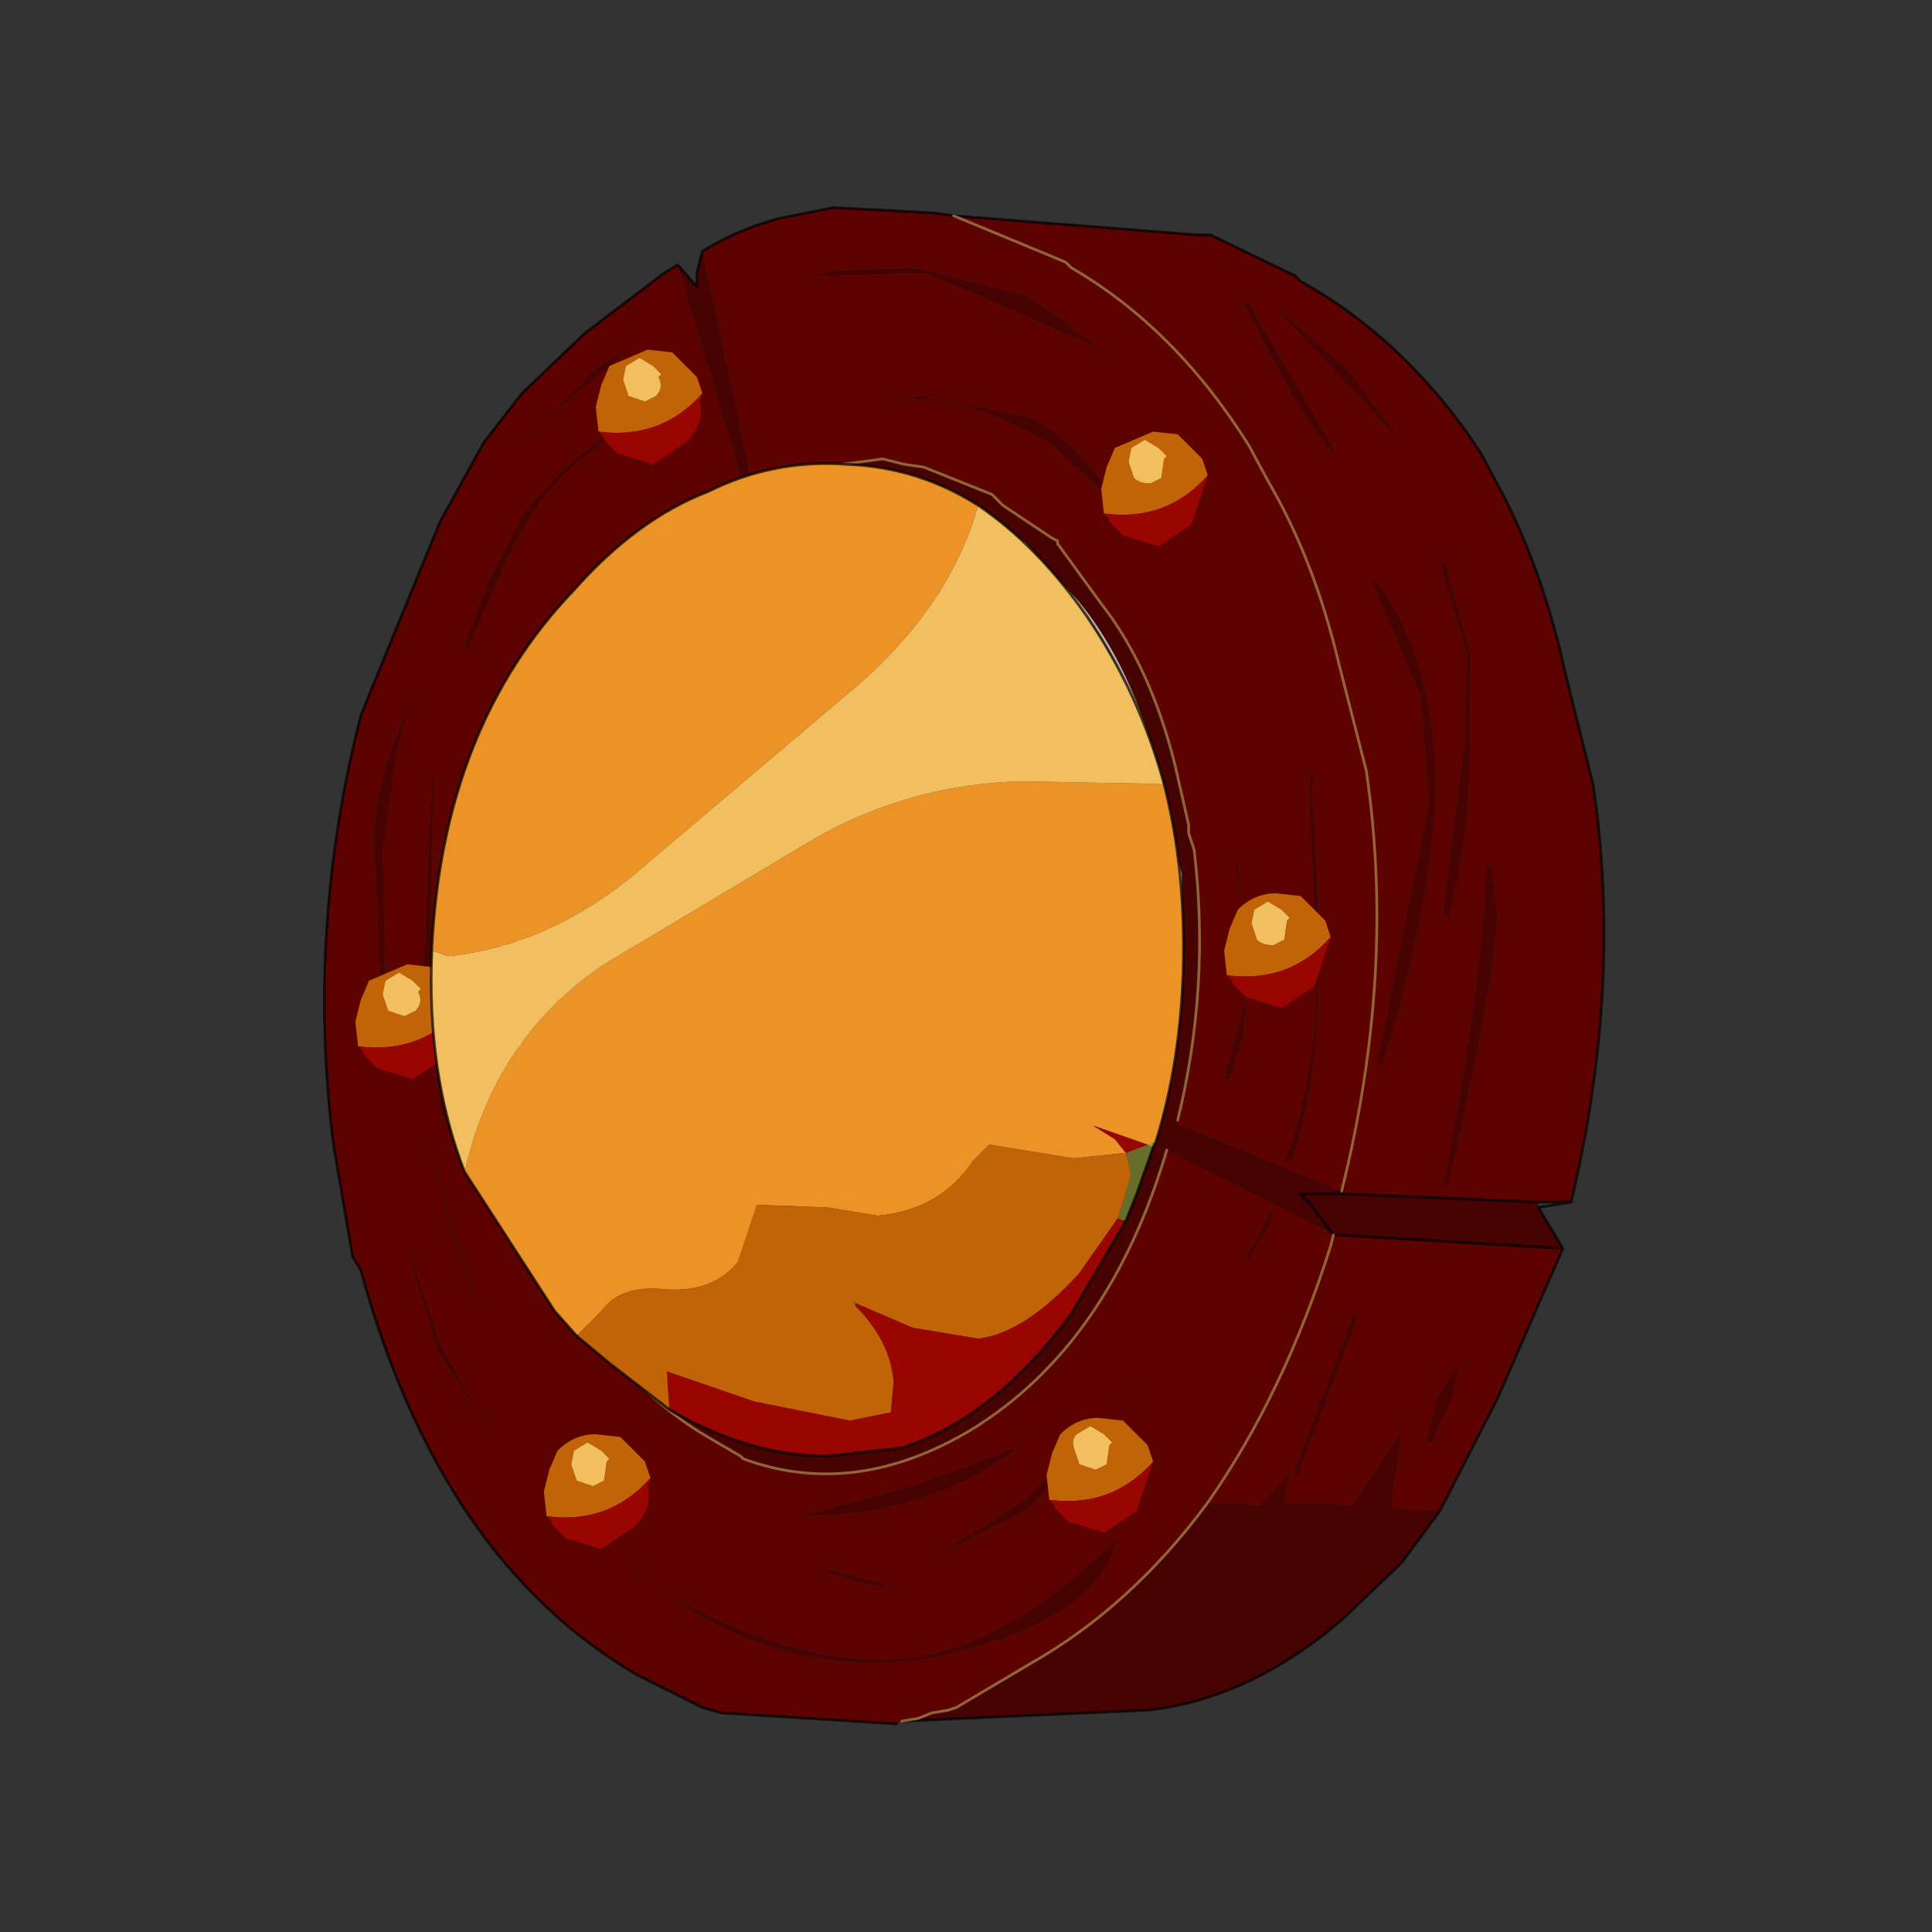 <?xml version="1.0" encoding="UTF-8" standalone="no"?>
<svg xmlns:xlink="http://www.w3.org/1999/xlink" height="440.0px" width="440.0px" xmlns="http://www.w3.org/2000/svg">
  <rect width="100%" height="100%" fill="#333333" stroke="none"/>
  <g transform="matrix(10.0, 0.0, 0.0, 10.0, 0.0, 0.0)">
    <use height="44.0" transform="matrix(0.909, 0.0, 0.0, 0.909, 2.0, 2.0)" width="44.0" xlink:href="#sprite0"/>
  </g>
  <defs>
    <g id="sprite0" transform="matrix(1.0, 0.0, 0.0, 1.0, 0.0, 0.0)">
      <use height="44.0" transform="matrix(1.0, 0.0, 0.0, 1.0, 0.0, 0.0)" width="44.0" xlink:href="#shape0"/>
      <use height="27.75" transform="matrix(1.369, 0.0, 0.0, 1.369, 5.95, 3.0)" width="23.4" xlink:href="#sprite1"/>
    </g>
    <g id="shape0" transform="matrix(1.0, 0.0, 0.0, 1.0, 0.0, 0.0)">
      <path d="M44.0 44.0 L0.0 44.0 0.0 0.0 44.0 0.0 44.0 44.0" fill="#43adca" fill-opacity="0.0" fill-rule="evenodd" stroke="none"/>
    </g>
    <g id="sprite1" transform="matrix(1.0, 0.0, 0.0, 1.0, 0.0, 0.0)">
      <use height="27.75" transform="matrix(1.0, 0.0, 0.0, 1.0, 0.0, 0.0)" width="23.4" xlink:href="#sprite2"/>
    </g>
    <g id="sprite2" transform="matrix(1.0, 0.0, 0.0, 1.0, 7.65, 15.1)">
      <use height="27.75" transform="matrix(1.0, 0.0, 0.0, 1.0, -7.65, -15.1)" width="23.4" xlink:href="#shape1"/>
    </g>
    <g id="shape1" transform="matrix(1.0, 0.0, 0.0, 1.0, 7.65, 15.1)">
      <path d="M-0.75 -14.3 Q-0.1 -14.7 0.65 -14.9 L1.65 -15.1 3.5 -15.0 3.85 -14.95 8.3 -14.6 8.55 -14.6 10.1 -13.85 10.2 -13.75 Q12.0 -12.75 13.3 -10.9 L13.5 -10.6 13.9 -9.85 Q14.65 -8.4 15.05 -6.55 L15.55 -4.55 Q16.1 -0.9 15.15 3.1 L14.55 3.1 10.95 2.95 10.95 2.9 7.9 1.65 7.95 1.6 Q8.55 -0.85 8.25 -3.35 L8.15 -3.65 8.15 -3.8 7.9 -4.9 Q7.45 -6.7 6.55 -7.85 L5.75 -8.95 5.75 -9.0 5.65 -9.05 4.75 -9.65 4.55 -9.85 3.3 -10.35 2.95 -10.4 2.55 -10.5 1.8 -10.4 0.2 -9.9 -0.75 -14.3 M15.0 3.95 L14.65 4.75 13.8 6.7 12.75 8.75 11.85 8.7 12.05 7.3 11.15 8.65 9.9 8.6 10.0 8.1 10.05 8.1 10.15 8.1 11.25 5.2 11.15 5.2 10.05 8.1 10.0 8.05 9.45 8.65 8.5 8.6 Q7.1 10.5 5.25 11.55 L3.9 12.35 3.75 12.4 3.45 12.45 3.2 12.55 2.9 12.6 2.8 12.65 -0.4 12.45 -0.75 12.35 -1.95 11.75 Q-5.55 9.65 -7.0 4.35 L-7.15 4.1 -7.5 2.05 Q-8.0 -1.9 -7.0 -5.8 L-6.8 -6.3 -5.55 -9.35 -4.75 -10.8 -4.05 -11.7 -2.9 -12.8 -1.45 -13.9 -1.2 -14.05 0.05 -9.85 -0.35 -9.75 -1.25 -9.0 -1.95 -8.2 -2.0 -8.15 -2.2 -7.9 -2.6 -7.45 -2.85 -6.95 -3.1 -6.65 -3.55 -5.3 -3.85 -4.65 -3.95 -4.25 -4.15 -3.5 -4.25 -3.15 -4.25 -2.9 -4.4 -1.55 -4.5 -1.55 -5.6 -1.05 -4.5 -0.85 -4.45 -0.65 -4.35 0.9 -4.05 2.4 -3.9 2.9 Q-2.95 6.05 -0.65 7.4 L-0.05 7.75 0.0 7.8 Q2.05 8.55 4.2 7.25 6.7 5.7 7.75 2.15 L10.8 3.7 10.75 3.9 Q9.9 6.6 8.5 8.6 9.9 6.6 10.75 3.9 L10.8 3.7 15.0 3.95 M3.85 -14.95 L5.9 -14.1 6.0 -14.0 Q7.9 -12.9 9.25 -10.75 L9.6 -10.1 Q10.45 -8.65 10.9 -6.75 L11.4 -4.8 Q11.95 -1.1 10.95 2.9 11.95 -1.1 11.4 -4.8 L10.9 -6.75 Q10.45 -8.65 9.6 -10.1 L9.25 -10.75 Q7.9 -12.9 6.0 -14.0 L5.9 -14.1 3.85 -14.95 M3.3 -11.65 L2.65 -11.6 3.1 -11.6 Q4.0 -11.6 5.0 -11.1 L5.6 -10.8 7.05 -9.45 Q6.0 -10.95 5.25 -11.25 L5.05 -11.3 3.3 -11.65 M5.65 -12.9 L6.55 -12.5 5.7 -13.15 5.15 -13.5 3.35 -13.95 Q3.3 -13.9 3.25 -14.0 L1.65 -13.95 1.3 -13.85 1.7 -13.85 3.35 -13.9 5.65 -12.9 M11.6 -8.25 L11.5 -8.25 12.4 -6.15 12.55 -4.2 11.6 0.55 11.7 0.6 Q12.6 -2.4 12.65 -4.15 12.75 -6.7 11.6 -8.25 M9.25 -13.35 L9.15 -13.35 Q10.35 -11.0 10.8 -10.6 L10.8 -10.7 9.25 -13.35 M11.1 -12.1 L9.9 -13.15 9.8 -13.2 11.9 -10.95 11.9 -11.0 11.1 -12.1 M-2.1 -12.5 L-2.65 -12.2 -3.65 -11.2 -2.55 -12.1 -2.1 -12.5 M13.7 -3.05 L13.6 -3.05 Q13.55 -1.05 12.8 2.85 L12.9 2.8 Q13.75 -0.9 13.8 -2.15 L13.7 -3.05 M12.85 -8.6 L12.75 -8.6 13.25 -6.9 13.2 -5.3 12.8 -2.15 12.9 -2.1 Q13.3 -3.45 13.3 -5.35 L13.3 -6.95 12.85 -8.6 M10.45 -4.7 L10.35 -4.75 10.35 -4.45 10.5 -1.0 Q10.45 1.0 9.9 2.35 L10.05 2.35 10.15 2.0 Q10.75 0.05 10.4 -4.45 L10.45 -4.7 M9.0 -3.1 L9.2 -2.05 9.05 -3.05 9.0 -3.1 M-2.15 -11.15 L-2.0 -11.3 -2.2 -11.2 -3.25 -10.35 -4.0 -9.55 -4.65 -8.3 -5.1 -7.1 -5.05 -7.0 -4.5 -8.25 Q-4.0 -9.5 -3.2 -10.3 L-2.15 -11.15 M-5.65 -4.65 L-5.7 -4.65 -5.85 -1.25 -5.55 1.35 -5.15 2.45 -5.4 1.3 Q-5.85 -1.6 -5.65 -4.65 M-6.35 -5.1 L-6.1 -6.05 -6.45 -5.15 Q-6.8 -4.1 -6.75 -3.3 L-6.65 -1.05 -6.55 -1.05 -6.6 -3.35 -6.35 -5.1 M-3.9 -10.85 L-3.75 -11.0 -3.95 -10.85 -3.9 -10.85 M-1.45 10.25 L-0.9 10.6 Q1.55 12.05 4.25 11.25 6.45 10.6 6.8 9.4 L6.85 9.3 6.8 9.3 Q4.85 11.2 3.05 11.45 1.05 11.65 -1.45 10.25 M1.5 9.8 L1.6 9.9 2.3 10.1 2.8 10.15 1.5 9.8 M-1.85 10.0 L-1.95 9.8 -2.05 9.7 -1.85 10.0 M-5.55 5.7 L-6.05 4.2 -6.1 4.15 -5.6 5.8 -4.75 7.15 -5.55 5.7 M-5.8 1.95 L-5.45 3.3 -4.85 5.0 -4.85 4.95 -5.45 3.2 -5.8 1.95 M9.25 4.15 L9.65 3.5 9.7 3.3 9.65 3.25 9.4 3.8 9.2 4.1 9.25 4.15 M9.2 -0.65 L8.8 0.85 8.9 0.85 9.15 0.1 9.2 -0.65 M12.7 6.65 L12.5 7.5 12.6 7.5 12.95 6.75 13.1 6.05 12.7 6.65 M5.1 7.55 L3.25 8.25 1.05 8.85 Q3.4 8.85 5.1 7.55 M3.9 9.35 L3.8 9.45 5.25 8.7 7.1 6.55 6.3 7.45 5.15 8.55 3.9 9.35" fill="#5c0301" fill-rule="evenodd" stroke="none"/>
      <path d="M14.55 3.2 L15.0 3.95 10.8 3.7 7.75 2.15 Q6.7 5.7 4.2 7.25 2.05 8.55 0.0 7.8 L-0.05 7.75 -0.65 7.4 Q-2.95 6.05 -3.9 2.9 L-4.05 2.4 -4.35 0.9 -4.45 -0.65 -4.5 -0.85 -4.35 -1.55 -4.4 -1.55 -4.35 -1.55 -4.5 -0.85 -5.6 -1.05 -4.5 -1.55 -4.4 -1.55 -4.25 -2.9 -4.25 -3.15 -4.15 -3.5 -3.95 -4.25 -3.85 -4.65 -3.55 -5.3 -3.1 -6.65 -2.85 -6.95 -2.6 -7.45 -2.2 -7.9 -2.0 -8.15 -1.95 -8.2 -1.25 -9.0 -0.35 -9.75 0.05 -9.85 -1.2 -14.05 -0.85 -13.65 -0.85 -13.9 -0.75 -14.3 0.2 -9.9 1.8 -10.4 2.55 -10.5 2.95 -10.4 3.3 -10.35 4.55 -9.85 4.75 -9.65 5.65 -9.05 5.75 -9.0 5.75 -8.95 6.55 -7.85 Q7.45 -6.7 7.9 -4.9 L8.15 -3.8 8.15 -3.65 8.25 -3.35 Q8.55 -0.85 7.95 1.6 L7.9 1.65 10.95 2.9 10.8 2.95 10.25 2.95 10.2 2.95 10.25 3.0 10.2 2.95 10.25 2.95 10.8 2.95 10.95 2.95 14.55 3.1 14.55 3.2 M12.75 8.75 L12.05 9.7 10.95 10.75 Q9.25 12.2 7.4 12.4 L2.9 12.6 3.2 12.55 3.45 12.45 3.75 12.4 3.9 12.35 5.25 11.55 Q7.1 10.5 8.5 8.6 L9.45 8.65 10.0 8.05 10.05 8.1 11.15 5.2 11.25 5.2 10.15 8.1 10.05 8.1 10.0 8.1 9.9 8.6 11.15 8.65 12.05 7.3 11.85 8.7 12.75 8.75 M11.1 -12.1 L11.9 -11.0 11.9 -10.95 9.8 -13.2 9.9 -13.15 11.1 -12.1 M9.25 -13.35 L10.8 -10.7 10.8 -10.6 Q10.35 -11.0 9.15 -13.35 L9.25 -13.35 M11.6 -8.25 Q12.75 -6.7 12.65 -4.15 12.6 -2.4 11.7 0.6 L11.6 0.55 12.55 -4.2 12.4 -6.15 11.5 -8.25 11.6 -8.25 M5.65 -12.9 L3.35 -13.9 1.7 -13.85 1.3 -13.85 1.65 -13.95 3.25 -14.0 Q3.3 -13.9 3.35 -13.95 L5.15 -13.5 5.7 -13.15 6.55 -12.5 5.65 -12.9 M3.3 -11.65 L5.05 -11.3 5.25 -11.25 Q6.0 -10.95 7.05 -9.45 L5.6 -10.8 5.0 -11.1 Q4.0 -11.6 3.1 -11.6 L2.65 -11.6 3.3 -11.65 M0.2 -9.5 L0.15 -9.45 -0.2 -9.3 -1.05 -8.65 -1.6 -8.15 -1.7 -7.9 -2.3 -7.2 -2.4 -7.0 -2.8 -6.4 -3.3 -5.25 -3.6 -4.4 -3.65 -4.15 -3.85 -3.45 -4.0 -2.75 -4.1 -2.2 -4.15 -2.05 -4.1 -1.7 -4.15 -1.55 -4.15 -0.8 -4.05 0.8 -3.75 2.3 -3.55 2.75 Q-2.65 5.75 -0.45 6.95 L-0.1 7.25 Q1.95 8.2 4.05 6.9 L4.85 6.25 Q6.6 4.8 7.45 2.05 L7.25 1.65 7.6 1.6 8.0 -0.85 8.0 -2.9 7.9 -3.3 7.85 -3.55 7.8 -3.8 7.6 -4.7 Q7.1 -6.7 6.1 -7.9 L5.45 -8.6 5.15 -8.95 4.55 -9.35 4.45 -9.45 3.1 -9.9 2.9 -9.95 2.3 -9.95 1.75 -10.05 Q0.95 -9.9 0.35 -9.55 L0.2 -9.5 M9.0 -3.1 L9.05 -3.05 9.2 -2.05 9.0 -3.1 M10.45 -4.7 L10.4 -4.45 Q10.75 0.05 10.15 2.0 L10.05 2.35 9.9 2.35 Q10.45 1.0 10.5 -1.0 L10.35 -4.45 10.35 -4.75 10.45 -4.7 M12.85 -8.6 L13.3 -6.95 13.3 -5.35 Q13.3 -3.45 12.9 -2.1 L12.8 -2.15 13.2 -5.3 13.25 -6.9 12.75 -8.6 12.85 -8.6 M13.7 -3.05 L13.8 -2.15 Q13.75 -0.9 12.9 2.8 L12.8 2.85 Q13.55 -1.05 13.6 -3.05 L13.7 -3.05 M-2.1 -12.5 L-2.55 -12.1 -3.65 -11.2 -2.65 -12.2 -2.1 -12.5 M10.35 3.1 L10.8 3.7 10.35 3.1 10.25 3.0 10.25 3.05 10.35 3.1 M-2.15 -11.15 L-3.2 -10.3 Q-4.0 -9.5 -4.5 -8.25 L-5.05 -7.0 -5.1 -7.1 -4.65 -8.3 -4.0 -9.55 -3.25 -10.35 -2.2 -11.2 -2.0 -11.3 -2.15 -11.15 M-3.9 -10.85 L-3.95 -10.85 -3.75 -11.0 -3.9 -10.85 M-6.35 -5.1 L-6.6 -3.35 -6.55 -1.05 -6.65 -1.05 -6.75 -3.3 Q-6.8 -4.1 -6.45 -5.15 L-6.1 -6.05 -6.35 -5.1 M-5.65 -4.65 Q-5.85 -1.6 -5.4 1.3 L-5.15 2.45 -5.55 1.35 -5.85 -1.25 -5.7 -4.65 -5.65 -4.65 M-5.8 1.95 L-5.45 3.2 -4.85 4.95 -4.85 5.0 -5.45 3.3 -5.8 1.95 M-5.55 5.7 L-4.75 7.15 -5.6 5.8 -6.1 4.15 -6.05 4.2 -5.55 5.7 M-1.85 10.0 L-2.05 9.7 -1.95 9.8 -1.85 10.0 M1.5 9.8 L2.8 10.15 2.3 10.1 1.6 9.9 1.5 9.8 M-1.45 10.25 Q1.05 11.65 3.05 11.45 4.85 11.2 6.8 9.3 L6.85 9.3 6.8 9.4 Q6.45 10.6 4.25 11.25 1.55 12.05 -0.9 10.6 L-1.45 10.25 M12.7 6.65 L13.1 6.05 12.95 6.75 12.6 7.5 12.5 7.5 12.7 6.65 M9.2 -0.65 L9.15 0.1 8.9 0.85 8.8 0.85 9.2 -0.65 M9.25 4.15 L9.2 4.1 9.4 3.8 9.65 3.25 9.7 3.3 9.65 3.5 9.25 4.15 M10.25 3.0 L10.25 2.95 10.25 3.0 M3.9 9.35 L5.15 8.55 6.3 7.45 7.1 6.55 5.25 8.7 3.8 9.45 3.9 9.35 M5.1 7.55 Q3.4 8.85 1.05 8.85 L3.25 8.25 5.1 7.55" fill="#470301" fill-rule="evenodd" stroke="none"/>
      <path d="M-0.75 -14.3 Q-0.1 -14.7 0.65 -14.9 L1.65 -15.1 3.5 -15.0 3.85 -14.95 8.3 -14.6 8.55 -14.6 10.1 -13.85 10.2 -13.75 Q12.0 -12.75 13.3 -10.9 L13.5 -10.6 13.9 -9.85 Q14.65 -8.4 15.05 -6.55 L15.55 -4.55 Q16.1 -0.9 15.15 3.1 L14.55 3.2 15.0 3.95 14.65 4.75 13.8 6.7 12.75 8.75 12.05 9.7 10.95 10.75 Q9.25 12.2 7.4 12.4 L2.9 12.6 M2.8 12.65 L-0.4 12.45 -0.75 12.35 -1.95 11.75 Q-5.55 9.65 -7.0 4.35 L-7.15 4.1 -7.5 2.05 Q-8.0 -1.9 -7.0 -5.8 L-6.8 -6.3 -5.55 -9.35 -4.75 -10.8 -4.05 -11.7 -2.9 -12.8 -1.45 -13.9 -1.2 -14.05 -0.85 -13.65 -0.85 -13.9 -0.75 -14.3 M10.8 3.7 L10.35 3.1 M10.25 3.05 L10.25 3.0 10.2 2.95 10.25 2.95 10.8 2.95 10.95 2.9 M10.95 2.95 L14.55 3.1 15.15 3.1 M10.8 2.95 L10.95 2.95 M10.25 2.95 L10.25 3.0 10.35 3.1 M15.0 3.95 L10.8 3.7" fill="none" stroke="#000000" stroke-linecap="round" stroke-linejoin="round" stroke-opacity="0.702" stroke-width="0.05"/>
      <path d="M0.35 -9.55 Q0.95 -9.9 1.75 -10.05 L2.3 -9.95 2.9 -9.95 3.1 -9.9 4.45 -9.45 4.55 -9.35 5.15 -8.95 5.45 -8.6 6.1 -7.9 Q7.1 -6.7 7.6 -4.7 L7.8 -3.8 7.85 -3.55 7.9 -3.3 8.0 -2.9 8.0 -0.85 7.6 1.6 7.25 1.65 7.45 2.05 Q6.6 4.8 4.85 6.25 L4.05 6.9 Q1.95 8.2 -0.1 7.25 L-0.45 6.95 Q-2.65 5.75 -3.55 2.75 L-3.75 2.3 -4.05 0.8 -4.15 -0.8 -4.15 -1.55 -4.1 -1.7 -4.15 -2.05 -4.1 -2.2 -4.0 -2.75 -3.85 -3.45 -3.65 -4.15 -3.6 -4.4 -3.3 -5.25 -2.8 -6.4 -2.4 -7.0 -2.3 -7.2 -1.7 -7.9 -1.6 -8.15 -1.05 -8.65 -0.2 -9.3 0.15 -9.45 0.2 -9.5 M0.05 -9.85 L-0.35 -9.75 -1.25 -9.0 -1.95 -8.2 -2.0 -8.15 -2.2 -7.9 -2.6 -7.45 -2.85 -6.95 -3.1 -6.65 -3.55 -5.3 -3.85 -4.65 -3.95 -4.25 -4.15 -3.5 -4.25 -3.15 -4.25 -2.9 -4.4 -1.55 -4.35 -1.55 -4.5 -0.85" fill="none" stroke="#f5f5e7" stroke-linecap="round" stroke-linejoin="round" stroke-opacity="0.702" stroke-width="0.05"/>
      <path d="M0.2 -9.9 L1.8 -10.4 2.55 -10.5 2.95 -10.4 3.3 -10.35 4.55 -9.85 4.75 -9.65 5.65 -9.05 5.75 -9.0 5.75 -8.95 6.55 -7.85 Q7.45 -6.7 7.9 -4.9 L8.15 -3.8 8.15 -3.65 8.25 -3.35 Q8.55 -0.85 7.95 1.6 M10.95 2.9 Q11.95 -1.1 11.4 -4.8 L10.9 -6.75 Q10.45 -8.65 9.6 -10.1 L9.25 -10.75 Q7.9 -12.9 6.0 -14.0 L5.9 -14.1 3.85 -14.95 M-4.5 -0.85 L-4.45 -0.65 -4.35 0.9 -4.05 2.4 -3.9 2.9 Q-2.95 6.05 -0.65 7.4 L-0.05 7.75 0.0 7.8 Q2.05 8.55 4.2 7.25 6.7 5.7 7.75 2.15 M10.8 3.7 L10.75 3.9 Q9.9 6.6 8.5 8.6 7.1 10.5 5.25 11.55 L3.9 12.35 3.75 12.4 3.45 12.45 3.2 12.55 2.9 12.6" fill="none" stroke="#ad8d4e" stroke-linecap="round" stroke-linejoin="round" stroke-opacity="0.702" stroke-width="0.05"/>
      <path d="M-6.05 -0.95 L-5.9 -0.8 -5.95 -0.75 Q-5.85 -0.55 -6.0 -0.4 L-6.2 -0.3 -6.5 -0.4 -6.6 -0.7 -6.55 -0.95 -6.3 -1.1 -6.05 -0.95 M-5.15 -0.45 L-5.25 -0.75 -5.45 -0.95 -5.7 -1.2 -6.15 -1.25 -6.85 -0.95 -7.0 -0.6 -7.1 -0.2 -7.05 0.25 Q-5.9 0.4 -5.15 -0.45" fill="#c06407" fill-rule="evenodd" stroke="none"/>
      <path d="M-6.05 -0.95 L-6.3 -1.1 -6.55 -0.95 -6.6 -0.7 -6.5 -0.4 -6.2 -0.3 -6.0 -0.4 Q-5.85 -0.55 -5.95 -0.75 L-5.9 -0.8 -6.05 -0.95" fill="#f2bf60" fill-rule="evenodd" stroke="none"/>
      <path d="M-7.05 0.25 L-6.95 0.35 -6.95 0.4 -6.7 0.65 -6.05 0.85 -5.45 0.45 Q-5.1 0.1 -5.2 -0.3 L-5.15 -0.45 Q-5.9 0.4 -7.05 0.25" fill="#990602" fill-rule="evenodd" stroke="none"/>
      <path d="M7.55 2.0 L7.4 2.05 7.5 2.1 7.55 2.0" fill="#919948" fill-rule="evenodd" stroke="none"/>
      <path d="M6.85 3.4 L7.0 3.45 7.2 2.95 7.5 2.1 7.4 2.05 7.0 2.2 7.1 2.6 6.85 3.4 M2.05 5.0 L2.05 4.95 2.0 4.9 2.05 5.0" fill="#676e29" fill-rule="evenodd" stroke="none"/>
      <path d="M-5.7 -1.5 L-5.4 -1.4 Q-3.45 -1.6 -1.75 -3.1 L1.85 -6.15 Q3.75 -7.7 4.3 -9.65 3.2 -10.35 1.9 -10.4 0.55 -10.5 -0.65 -9.9 -1.95 -9.4 -3.1 -8.1 -5.5 -5.6 -5.7 -1.55 L-5.7 -1.5 M7.7 -4.55 L5.1 -4.6 Q3.05 -4.55 1.3 -3.55 L-2.55 -1.25 Q-4.55 0.1 -5.1 2.55 L-3.45 5.1 -3.05 5.55 -2.6 5.1 Q-2.25 4.6 -1.4 4.7 -0.55 4.75 -0.1 4.2 L0.25 3.15 1.55 3.2 2.45 3.35 Q3.6 3.25 4.2 2.35 L4.5 2.05 6.05 2.3 7.0 2.2 6.8 1.95 6.4 1.7 7.4 2.05 7.55 2.0 Q8.0 0.55 8.05 -1.15 8.1 -3.0 7.7 -4.55" fill="#eb9327" fill-rule="evenodd" stroke="none"/>
      <path d="M4.3 -9.65 Q3.75 -7.7 1.85 -6.15 L-1.75 -3.1 Q-3.45 -1.6 -5.4 -1.4 L-5.7 -1.5 Q-5.8 0.75 -5.1 2.55 -4.55 0.1 -2.55 -1.25 L1.3 -3.55 Q3.05 -4.55 5.1 -4.6 L7.7 -4.55 Q7.25 -6.2 6.3 -7.6 5.4 -8.9 4.3 -9.65" fill="#f2bf60" fill-rule="evenodd" stroke="none"/>
      <path d="M7.0 2.2 L6.05 2.3 4.5 2.05 4.2 2.35 Q3.6 3.25 2.45 3.35 L1.55 3.2 0.25 3.15 -0.1 4.2 Q-0.55 4.75 -1.4 4.7 -2.25 4.6 -2.6 5.1 L-3.05 5.55 -2.45 6.05 -1.35 6.9 -1.4 6.2 0.2 6.75 1.95 7.1 2.7 6.95 2.75 6.4 Q2.7 5.65 2.05 5.0 L2.0 4.9 2.05 4.95 3.1 5.4 4.3 5.6 Q5.15 5.5 6.15 4.4 L6.85 3.4 7.1 2.6 7.0 2.2" fill="#c06407" fill-rule="evenodd" stroke="none"/>
      <path d="M6.85 3.4 L6.15 4.4 Q5.15 5.5 4.3 5.6 L3.1 5.4 2.05 4.95 2.05 5.0 Q2.7 5.65 2.75 6.4 L2.7 6.95 1.95 7.1 0.2 6.75 -1.4 6.2 -1.35 6.9 Q0.1 7.75 1.55 7.75 L2.9 7.6 Q4.6 7.05 6.0 5.15 L7.0 3.45 6.85 3.4 M7.4 2.05 L6.4 1.7 6.8 1.95 7.0 2.2 7.4 2.05" fill="#990602" fill-rule="evenodd" stroke="none"/>
      <path d="M-5.7 -1.5 L-5.7 -1.55 Q-5.5 -5.6 -3.1 -8.1 -1.95 -9.4 -0.65 -9.9 0.55 -10.5 1.9 -10.4 3.2 -10.35 4.3 -9.65 5.4 -8.9 6.3 -7.6 7.25 -6.2 7.7 -4.55 8.1 -3.0 8.05 -1.15 8.0 0.55 7.55 2.0 L7.5 2.1 7.2 2.95 7.0 3.45 6.0 5.15 Q4.6 7.05 2.9 7.6 L1.55 7.75 Q0.1 7.75 -1.35 6.9 L-2.45 6.05 -3.05 5.55 -3.45 5.1 -5.1 2.55 Q-5.8 0.75 -5.7 -1.5 Z" fill="none" stroke="#000000" stroke-linecap="round" stroke-linejoin="round" stroke-opacity="0.702" stroke-width="0.05"/>
      <path d="M7.6 -10.7 L7.75 -10.55 7.7 -10.5 7.65 -10.15 7.45 -10.05 Q7.25 -10.05 7.15 -10.15 L7.05 -10.45 7.1 -10.7 7.35 -10.85 7.6 -10.7 M8.5 -10.2 L8.4 -10.5 8.2 -10.7 7.95 -10.95 7.5 -11.0 6.8 -10.7 6.65 -10.35 6.55 -9.95 6.6 -9.5 Q7.75 -9.35 8.5 -10.2" fill="#c06407" fill-rule="evenodd" stroke="none"/>
      <path d="M7.6 -10.7 L7.35 -10.85 7.1 -10.7 7.05 -10.45 7.15 -10.15 Q7.25 -10.05 7.45 -10.05 L7.65 -10.15 7.7 -10.5 7.75 -10.55 7.6 -10.7" fill="#f2bf60" fill-rule="evenodd" stroke="none"/>
      <path d="M6.6 -9.5 L6.7 -9.4 6.7 -9.35 6.95 -9.1 7.6 -8.9 8.2 -9.3 8.45 -10.05 8.5 -10.2 Q7.75 -9.35 6.6 -9.5" fill="#990602" fill-rule="evenodd" stroke="none"/>
      <path d="M-0.75 -11.7 L-0.85 -12.0 -1.05 -12.2 -1.3 -12.45 -1.75 -12.5 -2.45 -12.2 -2.6 -11.85 -2.7 -11.45 -2.65 -11.0 Q-1.5 -10.85 -0.75 -11.7 M-1.65 -12.2 L-1.5 -12.05 -1.55 -12.0 Q-1.45 -11.8 -1.6 -11.65 L-1.8 -11.55 -2.1 -11.65 -2.2 -11.95 -2.15 -12.2 -1.9 -12.35 -1.65 -12.2" fill="#c06407" fill-rule="evenodd" stroke="none"/>
      <path d="M-1.65 -12.2 L-1.9 -12.35 -2.15 -12.2 -2.2 -11.95 -2.1 -11.65 -1.8 -11.55 -1.6 -11.65 Q-1.45 -11.8 -1.55 -12.0 L-1.5 -12.05 -1.65 -12.2" fill="#f2bf60" fill-rule="evenodd" stroke="none"/>
      <path d="M-2.65 -11.0 L-2.55 -10.9 -2.55 -10.85 -2.3 -10.6 -1.65 -10.4 -1.05 -10.8 Q-0.7 -11.15 -0.8 -11.55 L-0.75 -11.7 Q-1.5 -10.85 -2.65 -11.0" fill="#990602" fill-rule="evenodd" stroke="none"/>
      <path d="M-1.7 8.15 L-1.8 7.85 -2.0 7.65 -2.25 7.4 -2.7 7.35 Q-3.1 7.35 -3.4 7.65 L-3.55 8.0 -3.65 8.4 -3.6 8.85 Q-2.45 9.0 -1.7 8.15 M-2.6 7.65 L-2.45 7.8 -2.5 7.85 -2.55 8.2 -2.75 8.3 -3.05 8.2 -3.15 7.9 -3.1 7.65 -2.85 7.5 -2.6 7.65" fill="#c06407" fill-rule="evenodd" stroke="none"/>
      <path d="M-2.6 7.65 L-2.85 7.5 -3.1 7.65 -3.15 7.9 -3.05 8.2 -2.75 8.3 -2.55 8.2 -2.5 7.85 -2.45 7.8 -2.6 7.65" fill="#f2bf60" fill-rule="evenodd" stroke="none"/>
      <path d="M-3.6 8.85 L-3.5 8.95 -3.5 9.0 -3.25 9.25 -2.6 9.45 -2.0 9.05 Q-1.65 8.7 -1.75 8.3 L-1.7 8.15 Q-2.45 9.0 -3.6 8.85" fill="#990602" fill-rule="evenodd" stroke="none"/>
      <path d="M6.6 7.35 L6.75 7.5 6.7 7.55 6.65 7.9 6.45 8.0 6.15 7.9 6.05 7.6 Q6.0 7.45 6.1 7.35 L6.35 7.2 6.6 7.35 M7.5 7.85 L7.4 7.55 7.2 7.35 6.95 7.1 6.5 7.05 Q6.1 7.05 5.8 7.35 L5.65 7.7 5.55 8.1 5.6 8.55 Q6.75 8.7 7.5 7.85" fill="#c06407" fill-rule="evenodd" stroke="none"/>
      <path d="M6.6 7.35 L6.35 7.2 6.1 7.35 Q6.0 7.45 6.05 7.6 L6.15 7.9 6.45 8.0 6.65 7.9 6.7 7.55 6.75 7.5 6.6 7.35" fill="#f2bf60" fill-rule="evenodd" stroke="none"/>
      <path d="M5.6 8.55 L5.7 8.65 5.7 8.7 5.95 8.95 6.6 9.15 7.2 8.75 7.45 8.0 7.5 7.85 Q6.75 8.7 5.6 8.55" fill="#990602" fill-rule="evenodd" stroke="none"/>
      <path d="M10.75 -1.75 L10.65 -2.05 10.45 -2.25 10.2 -2.5 9.75 -2.55 Q9.35 -2.55 9.05 -2.25 L8.9 -1.9 8.8 -1.5 8.85 -1.05 Q10.0 -0.9 10.75 -1.75 M9.85 -2.25 L10.0 -2.1 9.95 -2.05 9.9 -1.7 9.7 -1.6 Q9.5 -1.6 9.4 -1.7 L9.3 -2.0 9.35 -2.25 9.6 -2.4 9.85 -2.25" fill="#c06407" fill-rule="evenodd" stroke="none"/>
      <path d="M9.85 -2.25 L9.6 -2.4 9.35 -2.25 9.3 -2.0 9.4 -1.7 Q9.5 -1.6 9.7 -1.6 L9.9 -1.7 9.95 -2.05 10.0 -2.1 9.85 -2.25" fill="#f2bf60" fill-rule="evenodd" stroke="none"/>
      <path d="M8.85 -1.05 L8.95 -0.95 8.95 -0.9 9.2 -0.65 9.85 -0.45 10.45 -0.85 10.7 -1.6 10.75 -1.75 Q10.0 -0.9 8.85 -1.05" fill="#990602" fill-rule="evenodd" stroke="none"/>
    </g>
  </defs>
</svg>
